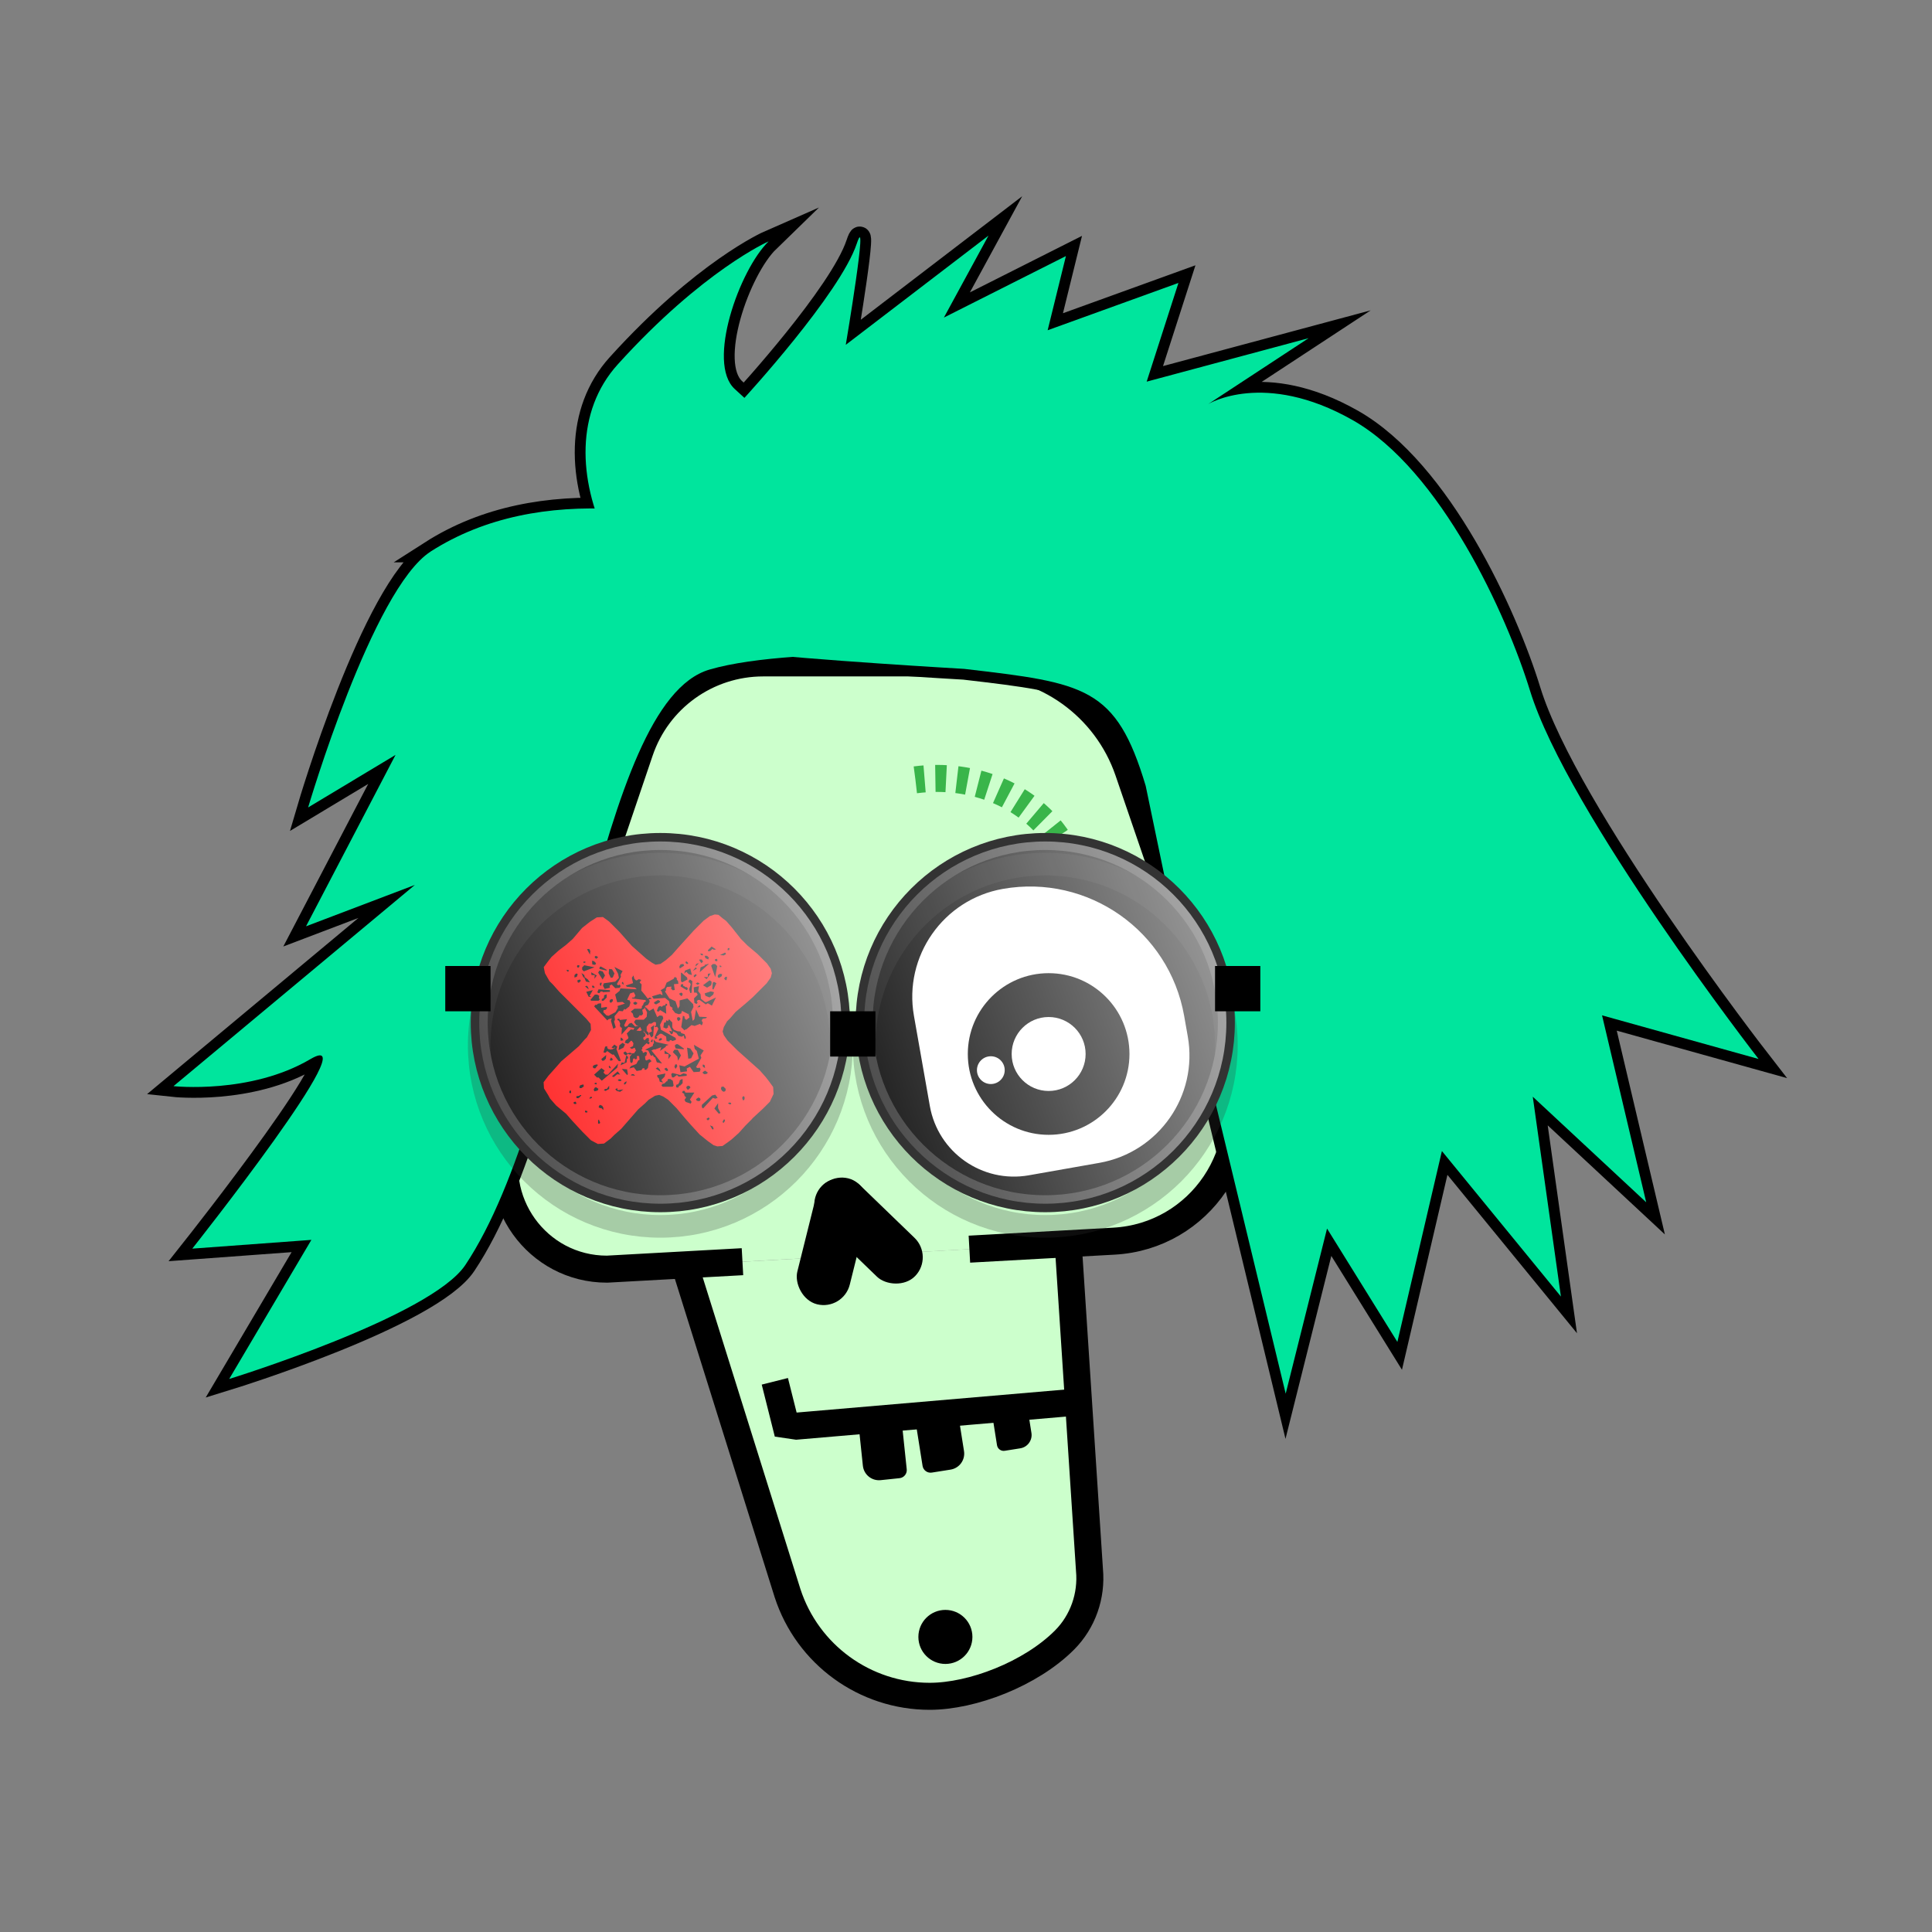 <?xml version="1.0" encoding="UTF-8"?>
<svg xmlns="http://www.w3.org/2000/svg" xmlns:xlink="http://www.w3.org/1999/xlink" viewBox="0 0 256 256">
  <rect x="0" y="0" width="256" height="256" fill="#808080" stroke="none"/>
  <defs>
    <style>
      .cls-1, .cls-2, .cls-3, .cls-4, .cls-5, .cls-6, .cls-7, .cls-8 {
        fill: none;
      }

      .cls-2 {
        stroke-dasharray: 1.47 1.47;
      }

      .cls-2, .cls-3, .cls-4, .cls-9, .cls-5, .cls-6, .cls-7, .cls-8 {
        stroke-miterlimit: 10;
      }

      .cls-2, .cls-5 {
        stroke: red;
      }

      .cls-2, .cls-5, .cls-7, .cls-8 {
        stroke-width: 3.58px;
      }

      .cls-3 {
        stroke-width: 3px;
      }

      .cls-3, .cls-4 {
        stroke: #333;
      }

      .cls-10 {
        isolation: isolate;
      }

      .cls-11 {
        fill: #00e59d;
        mix-blend-mode: hard-light;
      }

      .cls-12 {
        fill: url(#linear-gradient-2);
      }

      .cls-12, .cls-13 {
        opacity: .7;
      }

      .cls-13 {
        fill: url(#linear-gradient);
      }

      .cls-4 {
        stroke-width: 2.25px;
      }

      .cls-14 {
        fill: #fff;
      }

      .cls-9 {
        fill: #96bd96;
        stroke-width: 2.86px;
      }

      .cls-9, .cls-6, .cls-7 {
        stroke: #000;
      }

      .cls-15 {
        opacity: .25;
      }

      .cls-16 {
        fill: #cfc;
      }

      .cls-17 {
        fill: red;
      }

      .cls-6 {
        stroke-width: 6px;
      }

      .cls-8 {
        stroke: #39b54a;
        stroke-dasharray: 1.43;
      }

      .cls-18 {
        clip-path: url(#clippath);
      }
    </style>
    <clipPath id="clippath">
      <path class="cls-1" d="M111.5,135.5c0,13.25-10.75,24-24,24s-24-10.75-24-24,10.75-24,24-24,24,10.75,24,24ZM138.5,111.5c-13.25,0-24,10.75-24,24s10.75,24,24,24,24-10.75,24-24-10.75-24-24-24Z"/>
    </clipPath>
    <linearGradient id="linear-gradient" x1="64.94" y1="143.71" x2="110.06" y2="127.29" gradientUnits="userSpaceOnUse">
      <stop offset="0" stop-color="#fff" stop-opacity=".2"/>
      <stop offset="1" stop-color="#fff" stop-opacity=".8"/>
    </linearGradient>
    <linearGradient id="linear-gradient-2" x1="115.94" y1="143.71" x2="161.06" y2="127.29" xlink:href="#linear-gradient"/>
  </defs>
  <g class="cls-10">
    <g id="Layer_1">
      <g>
        <g>
          <path class="cls-16" d="M128.45,165.52l19.15-1.06c11.44-.63,19.1-12.01,15.4-22.85l-13.49-39.42c-2.94-8.58-11-14.35-20.07-14.35h-28.32c-7.4,0-13.97,4.71-16.34,11.72l-17.18,50.72c-2.98,8.78,3.56,17.89,12.83,17.89l17.95-.99"/>
          <path class="cls-16" d="M141.54,164.79l2.82,43.23c.32,3.43-.87,6.85-3.3,9.29-2.24,2.25-5.31,4.12-8.51,5.42-3.2,1.3-6.55,2.04-9.36,2.04-8.58,0-16.19-5.52-18.84-13.68l-13.63-43.48"/>
          <path class="cls-7" d="M128.45,165.52l19.15-1.06c11.44-.63,19.1-12.01,15.4-22.85l-13.49-39.42c-2.94-8.58-11-14.35-20.07-14.35h-28.32c-7.4,0-13.97,4.71-16.34,11.72l-17.18,50.72c-2.98,8.78,3.56,17.89,12.83,17.89l17.95-.99"/>
          <path class="cls-7" d="M141.54,164.79l2.82,43.23c.32,3.43-.87,6.85-3.3,9.29-2.24,2.25-5.31,4.12-8.51,5.42-3.2,1.3-6.55,2.04-9.36,2.04-8.58,0-16.19-5.52-18.84-13.68l-13.63-43.48"/>
          <g>
            <rect x="111.51" y="154.52" width="7.16" height="17.19" rx="3.58" ry="3.58" transform="translate(-82.2 132.59) rotate(-46)"/>
            <rect x="106.76" y="155.89" width="7.16" height="17.19" rx="3.58" ry="3.58" transform="translate(43.07 -21.81) rotate(14)"/>
          </g>
          <path d="M114.17,188.91h5.73v6.09c0,.59-.48,1.07-1.07,1.07h-2.51c-1.19,0-2.15-.96-2.15-2.15v-5.01h0Z" transform="translate(-19.48 13.29) rotate(-6)"/>
          <path d="M123.96,187.73h2.51c.59,0,1.07.48,1.07,1.07v6.09h-5.73v-5.01c0-1.19.96-2.15,2.15-2.15Z" transform="translate(277.75 360.76) rotate(171)"/>
          <path d="M133.54,186.1h2.08c.49,0,.89.4.89.89v5.05h-4.76v-4.16c0-.98.8-1.78,1.78-1.78Z" transform="translate(296.19 354.83) rotate(171)"/>
          <circle cx="125.27" cy="216.9" r="3.58"/>
          <path class="cls-9" d="M57.07,73.08c-7.72,4.94-16.24,33.91-16.24,33.91l11.58-6.96-11.86,22.71,14.42-5.48-31.98,26.66s10.18,1.11,18.14-3.58c7.96-4.69-15.65,25.11-15.65,25.11l15.78-1.16-10.89,18.43s26.72-8.24,31.29-15.1c14.32-21.48,17.19-74.47,32.36-78.9,11.85-3.46,40.68-1.56,40.68-1.56,0,0-48.64-32.64-77.64-14.08Z"/>
          <path class="cls-9" d="M98.62,86.41c-15-1.84-28.07-25.64-16.76-38.13,11.3-12.49,19.99-16.3,19.99-16.3-3.88,3.77-8.27,16.12-4.49,19.57l1.28,1.17s12.67-13.78,14.89-20.45c1.62-4.87-1.46,13.42-1.46,13.42l18.91-14.47-5.91,10.86,16.17-8.15-2.42,9.83,17.33-6.27-4.21,13.08,21.46-5.76-13.3,8.73s7.38-4.53,19.12,2.12c11.74,6.65,20.45,25.88,23.51,35.84,4.99,16.22,30.29,48.82,30.29,48.82l-20.74-5.78,5.85,24.77-15.03-13.99,3.73,26.48-15.77-19.28-5.9,25.29-9.32-15.02-5.48,21.88-12.95-53.63-5.6-26.91c-3.92-13.12-8.01-13.63-24.05-15.5,0,0-20.72-1.19-29.13-2.23Z"/>
          <path class="cls-11" d="M57.07,73.08c-7.72,4.94-16.24,33.91-16.24,33.91l11.58-6.96-11.86,22.71,14.42-5.48-31.98,26.66s10.18,1.11,18.14-3.58c7.96-4.69-15.65,25.11-15.65,25.11l15.78-1.16-10.89,18.43s26.72-8.24,31.29-15.1c14.32-21.48,17.19-74.47,32.36-78.9,11.85-3.46,40.68-1.56,40.68-1.56,0,0-48.64-32.64-77.64-14.08Z"/>
          <path class="cls-11" d="M98.62,86.41c-15-1.84-28.07-25.64-16.76-38.13,11.3-12.49,19.99-16.3,19.99-16.3-3.88,3.77-8.27,16.12-4.49,19.57l1.28,1.17s12.67-13.78,14.89-20.45c1.62-4.87-1.46,13.42-1.46,13.42l18.91-14.47-5.91,10.86,16.17-8.15-2.42,9.83,17.33-6.27-4.21,13.08,21.46-5.76-13.3,8.73s7.38-4.53,19.12,2.12c11.74,6.65,20.45,25.88,23.51,35.84,4.99,16.22,30.29,48.82,30.29,48.82l-20.74-5.78,5.85,24.77-15.03-13.99,3.73,26.48-15.77-19.28-5.9,25.29-9.32-15.02-5.48,21.88-12.95-53.63-5.6-26.91c-3.92-13.12-8.01-13.63-24.05-15.5,0,0-20.72-1.19-29.13-2.23Z"/>
          <path class="cls-8" d="M140.89,154.54l5.74-1.86c6.84-2.22,7.52-10.52,6.79-17.42-.33-3.08-1.4-6.03-3.1-8.61l-10.05-15.29c-3.8-5.89-11.26-9.04-18.97-8.03h0"/>
          <g>
            <path class="cls-5" d="M76.89,147.23c.12.21.24.41.37.61"/>
            <path class="cls-2" d="M78.09,149.05c2.5,3.3,6.29,5.66,10.86,6.21l6.95.83"/>
            <line class="cls-5" x1="96.63" y1="156.18" x2="97.34" y2="156.27"/>
          </g>
          <polyline class="cls-7" points="141.34 185.9 105.54 188.97 104.11 188.76 102.67 183.03"/>
          <g class="cls-18">
            <g>
              <path d="M150.09,162.95l7.79-2.53c9.29-3.01,10.21-14.29,9.22-23.66-.44-4.18-1.91-8.19-4.22-11.7l-13.65-20.77c-5.16-8-15.29-12.28-25.76-10.91h0c-8.79,1.16-15.19,8.39-14.33,16.2l3.61,32.89c1.78,16.17,19.92,26.12,37.33,20.47Z"/>
              <path d="M79.49,162.79l11.92,1.43c10.14,1.22,19.27-6.24,20.1-16.42l3.79-46.36c.39-4.79-3.03-9.05-7.8-9.7l-7.81-1.06c-11.32-1.54-22.29,4.56-26.97,14.98l-11.3,25.2c-6.28,14.01,2.82,30.1,18.07,31.93Z"/>
              <path class="cls-14" d="M136.13,116.95h0c11.45,0,20.74,9.3,20.74,20.74v2.78c0,7.98-6.48,14.45-14.45,14.45h-9.49c-6.25,0-11.32-5.07-11.32-11.32v-12.13c0-8.01,6.51-14.52,14.52-14.52Z" transform="translate(-21.49 26.25) rotate(-10)"/>
              <circle cx="138.95" cy="139.66" r="10.71"/>
              <circle class="cls-14" cx="131.29" cy="141.8" r="1.84"/>
              <circle class="cls-14" cx="138.95" cy="139.66" r="4.9"/>
              <path class="cls-17" d="M99.69,148.23l-.92.92-.87.97-.97.87-.43.32-.76.54-.7.05-.49-.16-.76-.54-1.08-.87-1.19-1.3-.76-.87-1.14-1.35-1.08-1.08-.65-.43-.54-.22-.54.11-.87.54-.49.49-.87.76-2.27,2.6-.92.81-.49.49-.87.65-.81.05-.92-.49-1.14-1.14-1.35-1.46-.81-.92-1.3-1.08-.81-.92-.27-.49-.54-.87-.05-.81.65-.87.87-.97.81-.92,2.33-2,.76-.87.32-.32.54-.97-.05-.81-.59-.7-3.57-3.57-.81-.92-.49-.49-.59-1.03-.16-.81.6-.81.43-.54.97-.87.92-.7.92-.81,1.24-1.46,1.03-.81.92-.59.81-.05.81.59,1.35,1.35,1.68,1.89,1.89,1.68.76.54.49.27.65-.11.7-.49.81-.7.76-.87,2.11-2.33,1.35-1.35.81-.59.65-.22.49.05.59.49.43.32.76.87,1.19,1.51.87.87,1.35,1.14,1.24,1.24.49.7.16.59-.16.59-.54.76-1.84,1.84-.92.81-1.35,1.14-.7.81-.43.43-.43.76-.16.59.16.49.49.7,1.3,1.3,2.97,2.65.81.92.38.49.59.81.05.92-.49,1.03-.92.92-1.41,1.3ZM77.79,125.79l.38.7.05-.49-.16-.27-.27.05ZM75.36,128.66v-.11s-.27-.05-.27-.05v.11s.16.16.16.16l.11-.11ZM76.76,128.12v-.22h-.22l-.11.11.05.05v.11l.16.05.11-.11ZM77.57,127.52v-.11h-.22l-.05.05v.11h.22l.05-.05ZM77.14,128.17v.32s.22.22.22.22l1.41-.54-1.35-.27-.27.27ZM76.44,129.41l.11-.32-.05-.05-.16-.05-.22.22v.32s.32-.11.32-.11ZM78.82,126.71v.22l.22.11.22-.22-.27-.16-.16.05ZM78.98,127.63l-.27-.27-.27-.05.05.49.38.05.11-.22ZM77.63,130.06l.54.11-.27-.38-.43-.32-.05-.27-.38-.27.27.59h.11s.22.54.22.54ZM76.98,129.95l-.16-.16-.32.11.05.27.16.05.27-.27ZM78.33,128.82l.05.38h.43l-.05.49.32-.43-.76-.43ZM79.47,128.12l-.05.27.97.22v-.11l-.76-.43-.16.05ZM79.85,129.79l.32-.54-.32-.54h-.11l-.05-.05-.27-.05-.16.27.59.92ZM77.52,130.71l.49.38-.11-.32-.16-.16-.22.11ZM80.71,128.39l-.05.59.27.59.27-.05.22-.54-.32-.54-.38-.05ZM78.6,130.6h-.11s-.05.16-.05.16l.16.16.22-.11-.22-.22ZM78.39,132.12l-.27-.16.43-.76-.87.22.32.65.38.05ZM81.41,128.12l.49.92.11.54-.49.49-1.51.22-.11.32.22.43.7-.16-.05-.27.27-.16.49.49.59-.05.11-.22-.11-.22-.22.11-.16-.16.54-.97-.05-.27.27-.49-1.08-.54ZM79.74,130.22h-.22l-.05.27.16.16.11-.43ZM79.52,131.41l.27-.05.11.11.92-.05v-.22s-1.51-.11-1.51-.11l-.16.38.11.11h.22s.05-.16.05-.16ZM79.47,132.44l-.11-.22.05-.27-.27-.16h-.32s-.59.7-.59.7l.11.11h.97s.16-.16.16-.16ZM80.06,131.85l-.05.38-.27.16v.22s.22,0,.22,0l.43-.43v-.43s-.32.11-.32.11ZM85.85,141.53l.11-.65.38-.27-.27-.27-.38.16.05.05-.22-.11-.05-.49.16-.05.11-.43-.22-.11-.27.16-.11-.11.05-.05-.22-.22.16-.16-.05-.16.59-.59.27.16.11-.11v-.22l-.16-.05.11-.11-.05-.38-.27.05-.27.27-.16-.16v-.22l.27-.16v-.32l-.27-.27.22-.32-.16.27.54.54.11-.11-.05-.27-.22-.22v-.54l.32-.43h.32l.32-.22.27.05v.43s-.05.05-.05.05h-.11v.11l.05.05.27-.05.16.27-.54,1.19.16-.05-.05.05-.05.16.27-.05.05-.05v-.11l-.05-.05h-.11l.54-.43h.22l.59.38.05.59.38.05.05-.16h.22l.11.11.49-.16-.05-.27-1.95-1.08-.11-.65.43-.87-.11-.32-.38-.05-.32.22-.49-1.14-.54.32-.49-.49h-.11l.05-.16.38-.16.22-.43-.05-.05v-.11l-.11-.11.43-.11-.27-.16-.27.16-.32-.43-.54-.65.05-.81-.27-.27.22-.32-.32-.11-.27.16h-.11l-.22-.22-.11-.43-.22.32.16.7-.97.32.16.16,1.08.11.22.22-2.16-.11-.11.32-.59.49.27,1.03.7-.05.32.22-.97.32.05.27-.32.54-.92.49-.27-.05-.43-.43.05-.27.27-.05.16-.16v-.22s-.76.11-.76.11v-.54l-.05-.05-.38.05-.16.16h-.22s-.11.22-.11.22l1.73,1.84.16-.16.43-.11-.11.32.32,1.08.32-.22-.22-.76.11-.22-.05-.49.59-.7.49.05.22-.32.11.11.54-.43.16-.49-.11-.32-.27-.05-.05-.05.38-.81.49-.16.22.43-.16.27h-.22l-.11.11,1.73.22.05-.05.11.22-.22.11-.16.27.05.05-.22.22v.22s-.11.11-.11.11h-.87l-.49.38.27.27.11.43.27.16.27-.05.22-.22v-.11l.27.05.22-.22-.11-.54.27-.16.05-.16.32.65-.05.59-.38.38h-1.08l-.22.32.32.43.27.05-.43.11-.49-.49-.32.11-.22.32-.32.11-.11-.22.38-.81-.97.11-.05-.16h-.22l-.05.16.22.11.16.38-.05.27.11.22.16.05-.05.92.92-1.03.81.16-.11.11v.11s-.38-.05-.38-.05l-.54.54.22.54-.05.16-.32.22-.11.32.43.11.38-.38h.11l.22.32-.05.38-.43.22.27.16.38-.16.16.38-.27.38-.05-.05-.16.05-.32-.11-.32.11-.27-.27-.27.16.11.22.27.16-.22.97-.38-.05-.16.38.81-.38.05-.49.16-.05-.05-.27-.22-.11.22-.22.32.11.27-.16-.32.43.05.7.16.16.16-.16.05-.38.11-.11.27.16.16-.16-.05-.27.16-.05.16.05.05.49-.16.05-.27.49-.7.27-.22.32.59-.16.38.49.65-.11.11-.22.27-.05v.22h.22s.22-.22.22-.22ZM82.44,130.12l-.05.16.16.16h.11l-.11-.32h-.11ZM80.77,132.66l.05.16.16.05.22-.22v-.22l-.16-.05-.22.11-.05.16ZM83.96,133.04l.22.11.22-.11.05-.16-.27-.16-.27.16.05.16ZM90.18,127.79l-.16.27.05.27.59-.38-.11-.22-.38.05ZM90.88,127.41l-.05.16.16.16h.11s.11-.11.11-.11l-.22-.22h-.11ZM93.04,135.09l.11-.11.38-.05.16-.16-1.03-.05-.43-.97-.22,1.3-.22.22-.22-1.19.32-.65-.05-.38-.76-.76-1.03.27v.76l-.22.32-.32-.97-.81-.38-.59-.92.16-.16-.05-.16.16-.27.59-.05-.05.27.22.22.27-.05-.11-.76.59-.05-.05-.38-.16-.16v-.22s-.27-.16-.27-.16l-.16.27-.22.11-.7.38-.27.7-.54.32.16.16.11.43-.05.05-.27-.16-1.08.32.22.32,1.51-.11.54.43.11.65.38.27-.11.11.43.54.49.16.32-.11.05-.27.05-.05.87.43.11.43-.43.32-.22-.22v-.22l-.22-.11-.22,1.51.43.43.11-.11h.11l.7-.59.43.11.7-.27.16.16h.11l.11-.32-.16-.27.05-.05v-.11ZM80.44,139.26l.7.49h.11l.05-.05.65.87.16.05.16-.05-.59-1.57.11-.32-.38-.27-.38.38.22.11.22-.11.05.05-.43.22-.05-.05-.11.11v-.11s-.05.05-.05.05l-.27-.05-.16-.16.05-.16-.16-.05-.16.05-.22.76.27.05.22-.22ZM92.82,126.33v.11s.11.11.11.11l.16.05.05-.05v-.11l-.05-.05-.27-.05ZM90.23,128.93v1.08l.16.16.7-.38-.05-.27-.76-.65-.05.05ZM91.47,128.33l-.7.27-.11.43.27-.27.32.32.43.11-.22-.87ZM87.47,132.66l-.27-.16-.54.32.05.16.22.11.49-.27.05-.16ZM93.8,125.9l.05.16.27-.05.27-.27.22.11.27-.05-.59-.38-.49.49ZM82.23,137.9l.38-.05-.16-.27-.22-.11v.43ZM93.15,127.41l-.16-.27h-.32v.11s.27.38.27.38l.22-.22ZM78.87,141.58l.38-.49-.27-.05-.05.05h-.11l-.27.16.05.27.27.05ZM93.85,127.03l.11-.11-.27-.27h-.32l.11.32.38.16v-.11ZM92.34,127.68l-.16.16v.22s.43-.43.43-.43l-.27.05ZM80.28,140.28l.05-.49-.65.54.11.22h.22l.27-.27ZM75.68,144.77l-.05-.27h-.11l-.11.22.16.16.11-.11ZM92.18,128.17l-.38.49.54-.32-.16-.16ZM81.95,139.15l.65-.32.22-.43-.32-.22-.43.32-.11.65ZM91.15,131.04l-.11-.22-.27-.05-.11-.11h-.11s-.05-.27-.05-.27l-.27.05-.05.27.81.49.16-.16ZM88.12,133.2l-.27.05-.16.16-.22-.11-.22.11-.22.54.22.11.22-.22.81.49-.05-1.03.16-.05v-.22s-.16-.05-.16-.05l-.11.22ZM77.36,143.96l-.05-.27-.43.11-.11.22.05.16h.22l.32-.22ZM84.82,136.07l.22.43-.22.11-.49-.05.49-.49ZM93.37,127.85v.11l-.54.22-.11.65,1.24-1.14-.59.16ZM78.71,142.39l.38.38h.22s.43.43.43.43l2.05-1.73.11-.54-1.35,1.46h-.32s-.27-.27-.27-.27l.16-.27-.43-.32-.97.87ZM80.82,140.39l.05.16.27-.05.05-.16-.22-.22-.16.27ZM91.96,129.47h.11s.22-.22.22-.22v-.11s-.16-.05-.16-.05l-.22.22.05.16ZM91.74,130.01l-.32-.22-.16.16v.22l.16.05.11.22-.22.65.16.49h.11l.05-.05.11-1.51ZM90.45,131.74l-.05-.16-.16-.05-.22.11v.11s.22.22.22.22h.11s.11-.22.11-.22ZM76.38,145.48l.27.05.38-.38-.05-.05h-.11l-.11.11-.38.05v.22ZM85.69,136.07l-.22.32.22-.32ZM94.77,127.09l-.05.16.11.11h.22v-.22l-.11-.11-.05.05h-.11ZM95.42,126.55l.49.05.27-.16v-.11s-.11-.11-.11-.11l-.65.32ZM80.71,141.47l.22.11v-.11s-.16-.27-.16-.27l-.11.11.05.16ZM96.45,125.63l-.05.27h.22l.05-.27h-.22ZM76.66,145.42v.11l-.05-.05.05-.05ZM76.38,146.23l-.05-.16-.11-.11-.27.16.16.16h.22l.05-.05ZM94.77,127.74h-.32l-.22.22.54,1.51.27-1.46-.27-.27ZM79.03,143.69l.05-.16-.05-.05h-.22v.11s-.05.05-.05.05l.27.05ZM86.39,136.66l-.43.22.32.54.05.05.22-.22.11-1.41-.43.32.16.49ZM92.45,130.17l-.27.16.27.16.27-.16-.27-.16ZM93.8,129.47h-.54l.38.27.54-.76-.38.05v.43ZM93.64,132.77h-.22l-.54-.43-.05-.59-.32-.43.11-.65-.7.16.05.7h.32l.16.27-.49.49.05.59.27.16.16-.16-.11-.22.16-.16h.22l.81.59.27-.16.54.32.54-1.08-1.24.59ZM78.76,144.61l.43-.11.11-.22-.32-.22-.16.05-.16.27.11.22ZM95.37,127.9v.22h.11s.05.05.05.05l.05-.05v-.11s-.22-.11-.22-.11ZM89.2,136.66l.43.22.27.38.43.11.27-.16.11.43h.11l.05-.05v-.22s-.16-.27-.16-.27l.05-.05-.49-.16-.11-.22h-.22l-.05-.05-.05.05-.54-.22-.22-.32v-.65l-.43-.43-.16.27-.11-.11h-.11l-.05.27h-.22l-.11.65.38.16.27-.16-.05-.16.16-.16.43.87-.43-.11.27.49.22-.11.05-.27ZM78.44,145.48v-.11s-.16-.05-.16-.05l-.16.16v.11s.32-.11.32-.11ZM94.29,130.06l-.27-.16-.87.65.54.32.54-.32v-.11s.05-.05.05-.05v-.32ZM82.17,142.39l-.32-.43-.76.65.22.11.49-.38.38.05ZM83.2,142.34l-.11-.65-.7-.05.7.81.11-.11ZM86.44,138.12l.05-.38h-.11l-.16.27.22.11ZM95.15,129.2l-.05.16.05.16.16.05.32-.22.05-.27-.27-.05-.27.16ZM85.47,139.09l.43.11.32.65.16.05.11-.11.16.27.16.05.22.65.7.16-1.41-1.73.38-.16.05.05.87-.32-.16.49.76-.54v-.11s.38-.16.38-.16l-1.68-.38-.32-.32.05.49-.11.11-.05.27-1.03.49ZM80.01,144.45l.22.11.49-.27v-.43s-.32.43-.32.43h-.22l-.16.16ZM89.69,134.98l.11.22.11.11.27-.27-.11-.22-.27-.05-.11.22ZM94.93,130.28l-.27-.16h-.11s-.11.11-.11.11l-.05.81.05.05h.11s.38-.81.38-.81ZM77.79,147.42l.05-.16-.05-.05-.27-.05v.22l.27.05ZM94.5,131.79l.11-.32-.43-.11-.81.27.11.32.54.22.49-.38ZM87.31,137.9l.27-.05.16-.16-.16-.16-.27.16v.22ZM82.33,143.2v-.11l-.05-.05-.27-.05-.16.16.22.11.27-.05ZM96.07,129.47l-.11.22.22.22.11-.11.05-.38-.27.05ZM91.31,134.33l-.05.05v-.11l.05.05ZM92.77,133.31l.05-.05-.16-.05-.27.27.38-.05v-.11ZM81.79,144.18l-.27.16.22.22.43.11.43-.32-.76.11-.05-.27ZM79.95,147.1v-.32l-.16-.27-.32-.11-.16.27.16.16h.22l.27.27ZM84.17,142.55l-.22-.22h-.22l-.16.16.59.05ZM83.04,143.26l-.27.16-.11.22.05.05h.11s.16-.16.16-.16l.05-.27ZM90.88,136.39l-.05.05-.05-.05h.11ZM88.55,140.34l.38-.49-.87-.65v.43l.49.05.05.05-.05.59ZM79.47,148.88l.05-.16-.11-.22-.05-.16-.11.11v.43h.22ZM89.85,138.39l-.16-.05-.22.11-.05.16.11.32,1.08.11v-.11l-.76-.54ZM89.85,140.55l.38-.7-.43-.76h-.43l-.22.32.59.59.11.54ZM87.53,142.01l-.11-.32-.27-.27-.27.16.65.43ZM87.85,143.42l-.22-.32.43-.43.11-.43-1.08.22v.22l.22.22.11.43.43.11ZM88.5,141.69l-.22-.22-.27.16.27.27h.22v-.22ZM91.04,138.82l.16,1.46.38-.05.32-.65-.43-.65-.43-.11ZM92.72,142.01l.11-.32-.11-.22-.27.05-.22-.11.7-1.24-.11-.32.43-.65-1.3-.76.11.54.27.27.27,1.03-1.89,1.03-.7-.16.16.92.87-.11-.05-.38.43-.22.49.7.81-.05ZM89.74,141.31l-.05-.27h-.22l-.11.32.16.27.22-.32ZM90.99,142.55v-.22s-.43-.11-.43-.11l-.43.22-1.03-.27-.16.16.11.43h.22l.43-.32.22.22,1.08-.11ZM89.26,143.85l-.11-.65-.32-.22h-.32l-.11.32-.05-.05-.32.32-.27.05-.11.22.16.16h1.3l.16-.16ZM90.45,143.53v-.54h-.11s-.27.16-.27.16l-.05.27-.11.11v.11s-.32.11-.32.11v.32l.27.05.16-.27h.11l.32-.32ZM93.42,141.53l-.05-.38-.22-.11-.05.16.05.16.27.16ZM90.99,143.96l-.05.16.11.22.16.05.27-.27-.05-.16-.22-.11-.22.11ZM91.53,146.23l.11-.22-.22-.32.59-.92h-1.19s-.11-.22-.11-.22h-.22l-.11.22.27.16.05.27.22.22-.22.32.16.27.65.22ZM93.1,142.07l.05.16.22.11.27-.05.16-.16-.38-.27-.32.22ZM92.77,145.85l.05-.16-.05-.16-.22-.11-.32.22.05.16.22.11.27-.05ZM95.1,145.48l-.32-.43-.43.11-1.35,1.24v.32l.16.16,1.3-1.41.32.11.32-.11ZM96.12,144.56l.05-.27-.32-.32-.27.05-.05.27.16.27.22.11.22-.11ZM95.47,147.48l-.32-.65v-.65l-.49.7.59.7.22-.11ZM94.01,148.29v-.11s-.11-.11-.11-.11l-.27.16.05.16.16.05.16-.16ZM96.72,146.34l.16-.05v-.11s-.05-.05-.05-.05l-.16-.05-.22.11.27.16ZM94.56,149.59l-.11-.32-.38-.16.32.54h.11l.05-.05ZM98.45,145.26l-.11.22.11.32.16-.05.05-.16v-.22l-.11-.11h-.11ZM95.91,148.77l.16-.27-.05-.16h-.11s-.16.27-.16.27l.05.16h.11Z"/>
            </g>
          </g>
        </g>
        <g class="cls-15">
          <circle class="cls-3" cx="87.5" cy="138.5" r="24"/>
          <circle class="cls-3" cx="138.5" cy="138.5" r="24"/>
        </g>
        <g>
          <circle class="cls-4" cx="87.5" cy="135.5" r="24"/>
          <circle class="cls-4" cx="138.5" cy="135.5" r="24"/>
        </g>
        <g>
          <circle class="cls-13" cx="87.5" cy="135.5" r="24"/>
          <circle class="cls-12" cx="138.5" cy="135.5" r="24"/>
        </g>
        <line class="cls-6" x1="116" y1="137" x2="110" y2="137"/>
        <rect x="59" y="128" width="6" height="6"/>
        <rect x="161" y="128" width="6" height="6"/>
      </g>
    </g>
  </g>
</svg>